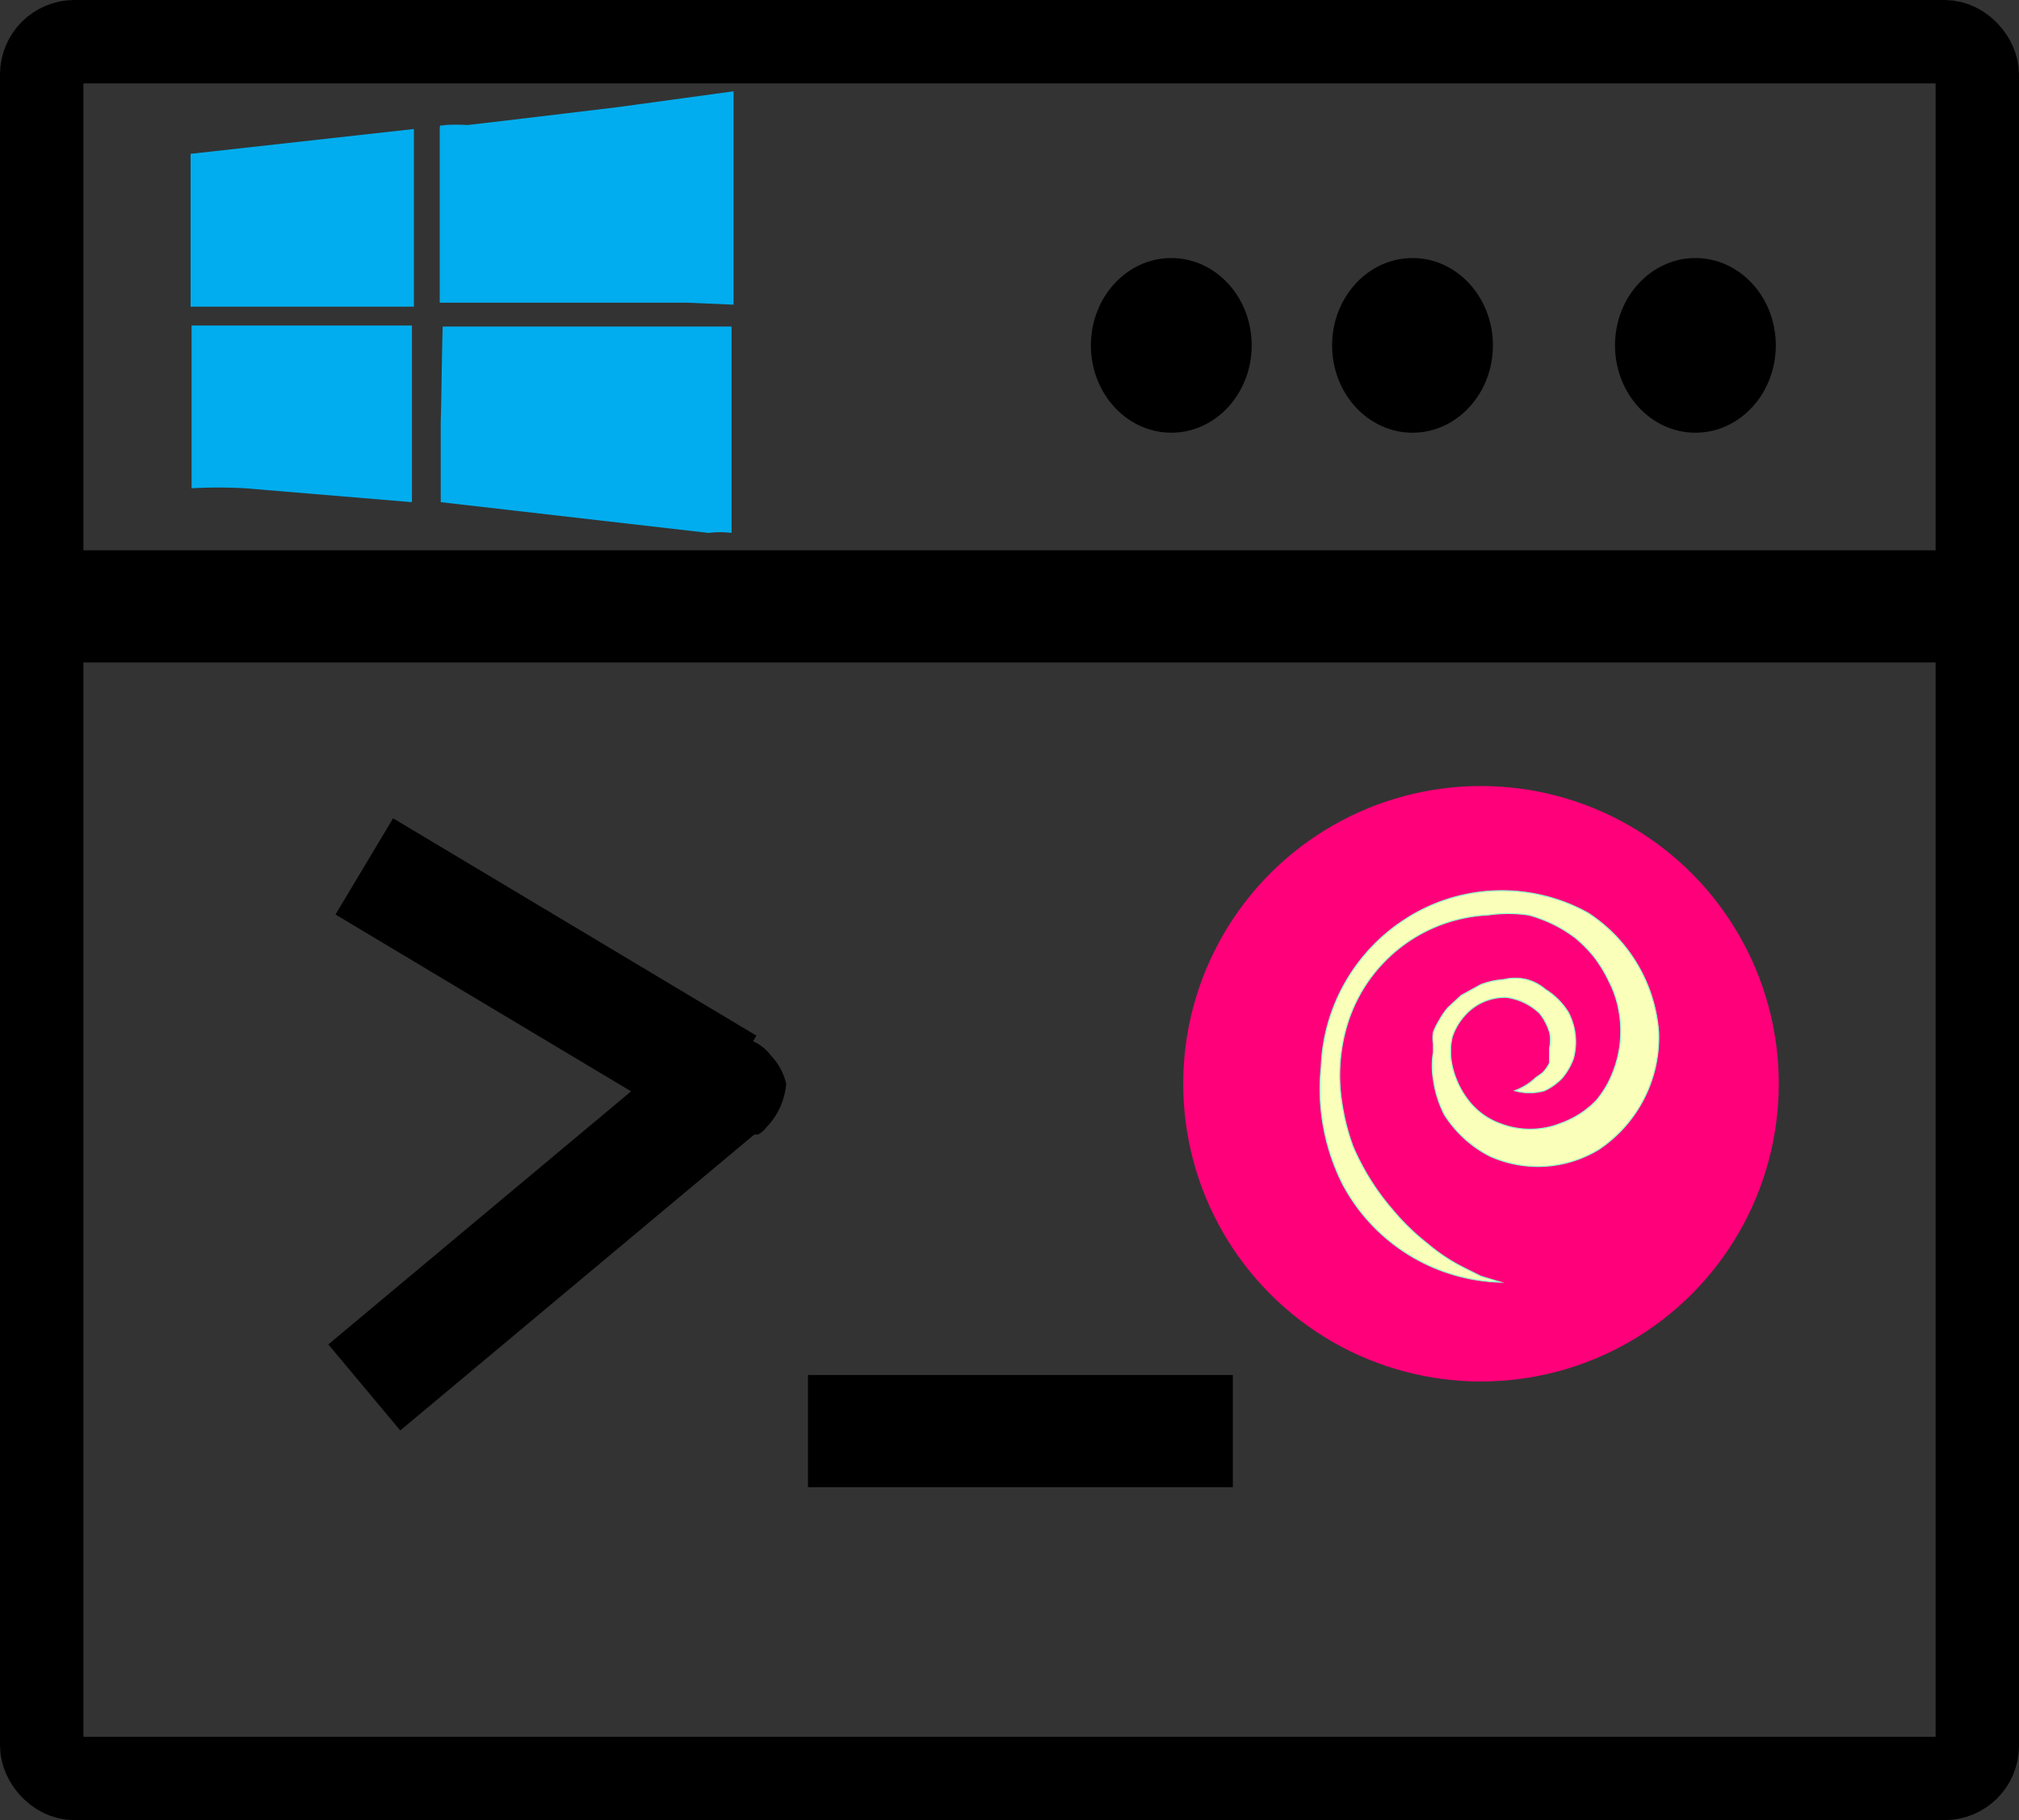<svg id="Capa_1" data-name="Capa 1" xmlns="http://www.w3.org/2000/svg" viewBox="0 0 20.34 18.34"><rect x="0" y="0" width="20.34" height="18.34" fill="#333333" stroke="none"/><defs><style>.cls-1,.cls-3{fill:none;stroke:#000;}.cls-1,.cls-3,.cls-4{stroke-miterlimit:10;}.cls-1{stroke-width:0.84px;}.cls-2{fill:#ff007a;}.cls-3{stroke-width:1.13px;}.cls-4{fill:#faffb9;stroke:#8bffcc;stroke-width:0.01px;}.cls-5{fill:#01adee;}</style></defs><title>Sistema</title><rect class="cls-1" x="0.42" y="0.42" width="19.5" height="17.5" rx="0.33"/><circle class="cls-2" cx="14.92" cy="10.92" r="3"/><line class="cls-3" x1="0.42" y1="6.11" x2="19.92" y2="6.11"/><line class="cls-3" x1="3.67" y1="8.73" x2="7.33" y2="10.92"/><line class="cls-3" x1="3.67" y1="13.98" x2="7.33" y2="10.92"/><line class="cls-3" x1="8.14" y1="14.42" x2="12.42" y2="14.42"/><ellipse cx="11.8" cy="3.48" rx="0.81" ry="0.88"/><ellipse cx="14.23" cy="3.48" rx="0.81" ry="0.88"/><ellipse cx="17.08" cy="3.48" rx="0.81" ry="0.88"/><path d="M9.85,12.72A.6.6,0,0,1,10,13a.71.71,0,0,1-.2.44.27.27,0,0,1-.08.07.25.25,0,0,1-.2-.06L9,13.1l0,0v0a.94.94,0,0,1,.39-.45c.08-.06.15-.13.25-.09A.47.47,0,0,1,9.85,12.72Z" transform="translate(-2.08 -2.08)"/><path class="cls-4" d="M17.34,13.07a.54.54,0,0,0,.3,0,.59.59,0,0,0,.18-.13.66.66,0,0,0,.11-.19.64.64,0,0,0-.05-.47.71.71,0,0,0-.23-.23.48.48,0,0,0-.19-.1.49.49,0,0,0-.23,0A.82.82,0,0,0,17,12l-.2.11-.13.12a.65.65,0,0,0-.09.13.64.64,0,0,0-.06.12.35.35,0,0,0,0,.12l0,.08a.85.85,0,0,0,0,.28,1.12,1.12,0,0,0,.11.35,1.17,1.17,0,0,0,.46.42,1.18,1.18,0,0,0,1.1-.07,1.36,1.36,0,0,0,.6-1.18,1.57,1.57,0,0,0-.71-1.2,1.79,1.79,0,0,0-1.84.06,1.85,1.85,0,0,0-.85,1.49A2.14,2.14,0,0,0,15.6,14a1.86,1.86,0,0,0,1.6,1L17,14.94l-.18-.09a1.83,1.83,0,0,1-.36-.24,2.29,2.29,0,0,1-.35-.34,2.44,2.44,0,0,1-.4-.64,2.25,2.25,0,0,1-.11-.43,1.76,1.76,0,0,1,.06-.82,1.56,1.56,0,0,1,1.41-1.08,1.42,1.42,0,0,1,.41,0,1.37,1.37,0,0,1,.47.23,1.4,1.4,0,0,1,.18.18,1.37,1.37,0,0,1,.16.26,1.06,1.06,0,0,1,.1.3,1.12,1.12,0,0,1-.06.61,1,1,0,0,1-.17.29.94.94,0,0,1-.36.23.83.83,0,0,1-.61,0,.71.71,0,0,1-.33-.25.89.89,0,0,1-.15-.33.66.66,0,0,1,0-.29.61.61,0,0,1,.12-.21.54.54,0,0,1,.43-.19.6.6,0,0,1,.33.16.58.58,0,0,1,.1.19.34.34,0,0,1,0,.16s0,.06,0,.08l0,.07a.37.37,0,0,1-.07.1l-.07.05A.61.61,0,0,1,17.34,13.07Z" transform="translate(-2.08 -2.08)"/><path class="cls-5" d="M4,5.17H6.25c0-.6,0-1.19,0-1.79L4,3.63C4,4.15,4,4.65,4,5.17Z" transform="translate(-2.08 -2.08)"/><path class="cls-5" d="M9.47,3c0,.71,0,1.43,0,2.15L9,5.13H6.51s0-1.55,0-1.69,0-.08.05-.1a1.81,1.81,0,0,1,.23,0l.51-.06,1-.12Z" transform="translate(-2.08 -2.08)"/><path class="cls-5" d="M6.54,5.37H9.45s0,0,0,0c0,.69,0,1.39,0,2.08a.86.86,0,0,0-.23,0L6.52,7.14V6.33C6.53,6,6.53,5.68,6.54,5.37Z" transform="translate(-2.08 -2.08)"/><path class="cls-5" d="M6.23,5.36c0,.59,0,1.19,0,1.78L4.55,7a4.9,4.9,0,0,0-.54,0V5.43s0-.06,0-.07H6.23Z" transform="translate(-2.08 -2.08)"/></svg>
